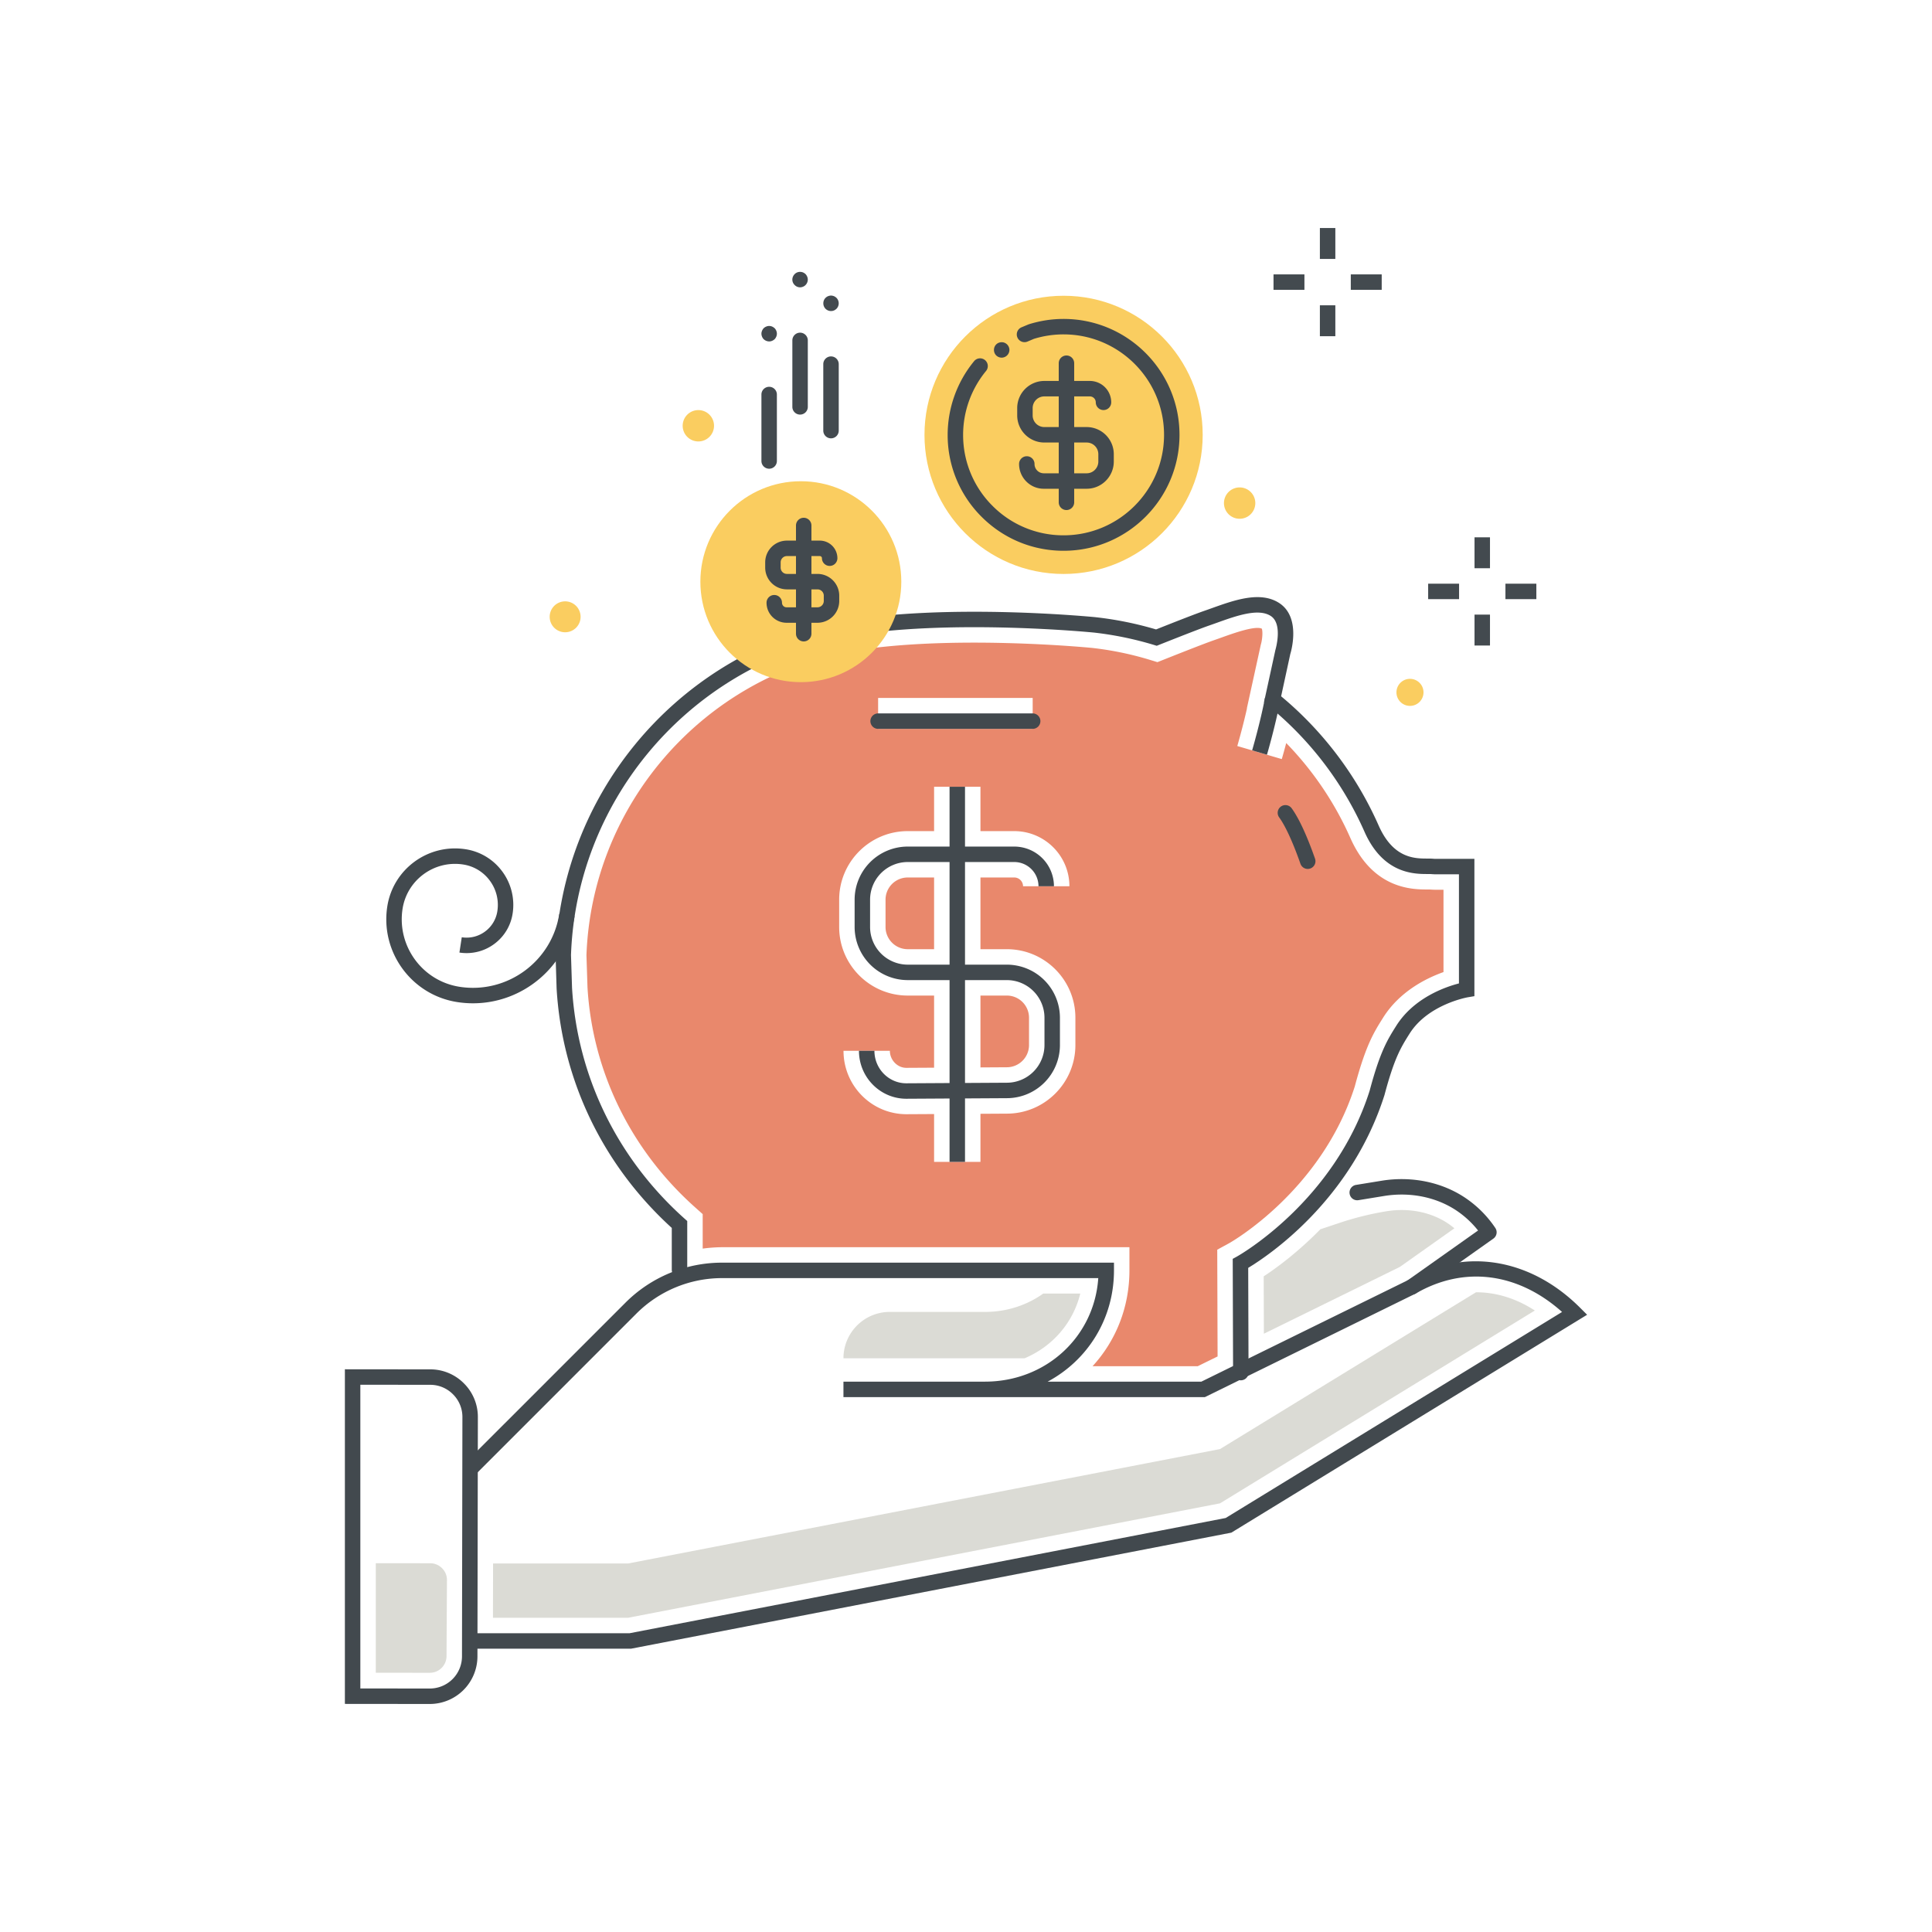 <?xml version="1.0" encoding="utf-8"?><svg xmlns="http://www.w3.org/2000/svg" width="250" height="250" viewBox="0 0 250 250"><g fill="none" fill-rule="evenodd"><path fill="#FACD60" d="M88.338 55.094a2.028 2.028 0 1 0 4.057.001 2.028 2.028 0 0 0-4.057-.001"/><path fill="#E9886C" d="M139.155 135.235c0 4.89-3.979 8.869-8.87 8.869l-3.414.02v6.224h-6v-6.19l-3.578.02c-4.498 0-8.143-3.68-8.143-8.203h6c0 1.194.974 2.203 2.126 2.203l3.595-.02v-9.333h-3.413c-4.891 0-8.87-3.979-8.87-8.869v-3.54c0-4.891 3.979-8.87 8.87-8.87h3.413v-5.74h6v5.74h4.375c3.934 0 7.135 3.201 7.135 7.136h-6c0-.626-.509-1.136-1.135-1.136h-4.375v9.279h3.414c4.891 0 8.87 3.979 8.87 8.87v3.54zm-25.527-40.922h20v-4h-20v4zm72.096 20.82a9.122 9.122 0 0 1-.653-.03c-.096-.006-.212-.005-.343-.004h-.017c-1.913-.003-6.995-.01-9.945-6.598a41.895 41.895 0 0 0-8.33-12.35 84.532 84.532 0 0 1-.573 2.075l-5.757-1.691c.008-.028.686-2.347 1.253-4.869l-.015-.012.365-1.665.013-.063h.001l1.423-6.491c.211-.703.272-1.718.132-2.087-.866-.408-3.637.584-5.146 1.125-.355.127-.704.251-1.044.369-.63.219-2.245.823-6.341 2.451l-.976.388-1.004-.306a41.636 41.636 0 0 0-7.422-1.532c-.15-.015-18.662-1.838-31.819.521l-.159.031c-.477.093-.955.184-1.425.295-18.187 4.294-31.361 20.282-32.054 38.889v.064l.133 4.111c.644 10.889 5.584 21.024 13.906 28.457l1.001.895v4.463a20.163 20.163 0 0 1 2.55-.182h52.67v3c0 4.819-1.791 9.15-4.769 12.397h13.612l2.564-1.259-.044-13.815 1.567-.856c.112-.062 11.898-6.705 16.23-20.266 1.429-5.352 2.469-7.003 3.672-8.912 2.113-3.354 5.493-5.065 7.807-5.889v-10.654h-1.063z"/><path fill="#E9886C" d="M130.285 128.825h-3.414v9.299l3.397-.02a2.877 2.877 0 0 0 2.887-2.869v-3.54a2.873 2.873 0 0 0-2.87-2.87m-15.697-12.409v3.54a2.872 2.872 0 0 0 2.87 2.869h3.413v-9.279h-3.413a2.873 2.873 0 0 0-2.87 2.87"/><path fill="#DBDBD5" d="M179.414 156.736c3.015-.491 6.023.161 8.253 1.789.183.134.361.273.534.417l-7.064 5-17.592 8.641-.023-7.424c1.653-1.087 4.408-3.101 7.332-6.092l2.548-.849a38.722 38.722 0 0 1 6.012-1.482M57.781 214.297v.002a2.164 2.164 0 0 1-2.162 2.16h-.002l-6.989-.007v-14.175l7.049.008a2.14 2.14 0 0 1 1.523.639c.411.411.637.953.636 1.522l-.055 9.851"/><path fill="#42494E" d="M81.667 213.338H60.836v-2h20.639l77.127-14.91 43.529-26.66c-5.714-5.106-12.716-6.01-18.953-2.376l-27.258 13.392h-46.778v-2h18.316c7.894 0 14.149-5.807 14.657-13.397H93.478a15.674 15.674 0 0 0-11.158 4.622l-20.777 20.776-1.414-1.414 20.777-20.776a17.66 17.66 0 0 1 12.572-5.208h50.67v1c0 6.284-3.425 11.638-8.58 14.397h19.888l26.778-13.153c7.237-4.222 15.783-2.855 22.24 3.601l.898.897-46.034 28.194-.178.035-77.493 14.98"/><path fill="#42494E" d="M182.675 167.529a1 1 0 0 1-.579-1.817l9.165-6.485a12.326 12.326 0 0 0-2.415-2.317c-2.659-1.942-6.215-2.725-9.753-2.149l-3.303.539a.993.993 0 0 1-1.149-.826 1 1 0 0 1 .826-1.148l3.304-.538c4.065-.663 8.166.251 11.255 2.507a14.261 14.261 0 0 1 3.471 3.608c.3.451.187 1.059-.254 1.372l-9.991 7.07a.996.996 0 0 1-.577.184M46.628 218.485l8.987.009h.005a4.165 4.165 0 0 0 4.161-4.156v-.001l.055-30.978a4.129 4.129 0 0 0-1.22-2.938 4.13 4.13 0 0 0-2.937-1.227l-9.051-.009v39.3zm8.992 2.009h-.007l-10.985-.011v-43.3l11.053.011a6.12 6.12 0 0 1 4.351 1.814 6.118 6.118 0 0 1 1.804 4.354l-.055 30.979a6.168 6.168 0 0 1-6.161 6.153z"/><path fill="#42494E" d="M160.561 178.612a1 1 0 0 1-1-.997l-.047-14.72.522-.286c.126-.069 12.626-7.062 17.199-21.481 1.348-5.071 2.316-6.608 3.438-8.388 2.29-3.635 6.359-5.033 8.114-5.485v-14.121h-3.063c-.088-.002-.253-.005-.496-.025-.139-.012-.311-.01-.514-.011-1.706-.002-5.702-.007-8.124-5.414a43.895 43.895 0 0 0-12.549-16.422l-.48-.388 1.471-6.754c.033-.117.989-3.382-.593-4.411-1.607-1.045-4.462-.022-6.98.88-.348.125-.691.247-1.025.363-.941.327-3.163 1.185-6.426 2.482l-.325.13-.335-.102a43.593 43.593 0 0 0-7.779-1.606c-.176-.018-18.954-1.871-32.396.54l-.186.036c-.504.097-1.008.194-1.505.312-19.079 4.504-32.894 21.288-33.595 40.816l.001.083.133 4.175c.679 11.475 5.855 22.098 14.573 29.885l.334.298v6.312a1 1 0 1 1-2 0v-5.419c-8.914-8.114-14.202-19.1-14.904-30.986l-.136-4.384c.735-20.461 15.182-38.016 35.134-42.726.523-.124 1.055-.227 1.585-.33l.199-.039c13.736-2.462 32.784-.582 32.976-.562a44.97 44.97 0 0 1 7.811 1.581c3.155-1.253 5.235-2.056 6.186-2.386.329-.113.665-.234 1.006-.356 2.957-1.058 6.304-2.257 8.744-.674 2.879 1.873 1.495 6.409 1.434 6.601l-1.186 5.466a45.904 45.904 0 0 1 12.642 16.774c1.89 4.22 4.65 4.223 6.298 4.225.264.001.491.003.673.017.177.015.297.018.35.019h5.047v17.769l-.835.141c-.052.008-5.16.909-7.551 4.705-1.113 1.767-1.964 3.117-3.246 7.938-4.346 13.704-15.105 20.85-17.637 22.374l.043 13.547a1 1 0 0 1-.997 1.004h-.003"/><path fill="#42494E" d="M133.628 94.314h-20a1 1 0 0 1 0-2h20a1 1 0 1 1 0 2m-72.42 35.512c-.668 0-1.345-.051-2.028-.156-5.907-.908-9.974-6.453-9.067-12.361.743-4.836 5.272-8.164 10.117-7.421a7.252 7.252 0 0 1 4.775 2.896 7.256 7.256 0 0 1 1.329 5.425 6.001 6.001 0 0 1-2.396 3.952 5.998 5.998 0 0 1-4.489 1.099l.304-1.977a4.012 4.012 0 0 0 3.001-.735 4.007 4.007 0 0 0 1.603-2.642 5.26 5.26 0 0 0-.965-3.938 5.255 5.255 0 0 0-3.467-2.103c-3.74-.576-7.26 2.003-7.836 5.748-.74 4.818 2.577 9.34 7.396 10.081 6.154.944 11.938-3.295 12.885-9.453l1.976.304c-1.01 6.567-6.689 11.281-13.138 11.281m102.736-32.164l-1.919-.564c.011-.036 1.059-3.619 1.662-6.8l1.965.372c-.621 3.28-1.663 6.842-1.708 6.992m5.276 14.778a1 1 0 0 1-.943-.669c-.98-2.794-1.963-4.933-2.769-6.024a1.001 1.001 0 0 1 1.61-1.188c1.179 1.598 2.307 4.444 3.046 6.55a1.001 1.001 0 0 1-.944 1.331m-51.938 29.738c-3.384 0-6.132-2.783-6.132-6.203h2c0 2.317 1.85 4.203 4.126 4.203l13.003-.074a4.876 4.876 0 0 0 4.876-4.869v-3.54a4.876 4.876 0 0 0-4.87-4.87h-12.827a6.877 6.877 0 0 1-6.87-6.869v-3.54a6.877 6.877 0 0 1 6.87-6.87h13.788a5.141 5.141 0 0 1 5.135 5.136h-2a3.139 3.139 0 0 0-3.135-3.136h-13.788a4.876 4.876 0 0 0-4.87 4.87v3.54a4.875 4.875 0 0 0 4.87 4.869h12.827a6.877 6.877 0 0 1 6.87 6.87v3.54a6.877 6.877 0 0 1-6.87 6.869l-13.003.074"/><path fill="#42494E" d="M122.872 150.348h2v-48.542h-2z"/><path fill="#DBDBD5" d="M109.142 175.76h23.443c3.588-1.51 6.27-4.571 7.203-8.373h-4.792c-2.095 1.492-4.69 2.373-7.538 2.373h-12.316a6 6 0 0 0-6 6m81.854-8.541l-33.129 20.29-76.584 14.804h-17.48l-.013 7.025h17.493l76.584-14.805 40.741-24.952c-2.419-1.571-5.013-2.363-7.612-2.362"/><path fill="#FACD60" d="M119.628 56.271c0-9.941 8.059-18 18-18s18 8.059 18 18-8.059 18-18 18-18-8.059-18-18"/><path fill="#42494E" d="M137.626 71.27c-4 0-7.76-1.555-10.593-4.381a14.902 14.902 0 0 1-4.406-10.601 15.032 15.032 0 0 1 3.415-9.546 1 1 0 1 1 1.544 1.271 13.022 13.022 0 0 0-2.959 8.273 12.914 12.914 0 0 0 3.819 9.187 12.913 12.913 0 0 0 9.18 3.797h.017c7.168-.008 12.992-5.846 12.984-13.015-.007-7.163-5.838-12.985-13-12.985h-.015a13.012 13.012 0 0 0-3.828.578l-.827.351a1 1 0 1 1-.772-1.845l.917-.384c1.514-.473 3-.698 4.508-.7h.016c8.265 0 14.992 6.717 15.001 14.983.01 8.271-6.711 15.008-14.982 15.017h-.019"/><path fill="#42494E" d="M140.616 63.244h-5.559c-1.759 0-3.19-1.439-3.19-3.207a1 1 0 1 1 2 0 1.2 1.2 0 0 0 1.19 1.207h5.559c.831 0 1.508-.683 1.508-1.524v-.95a1.51 1.51 0 0 0-1.508-1.508h-5.482a3.512 3.512 0 0 1-3.508-3.508v-.951a3.512 3.512 0 0 1 3.508-3.508h5.892a2.77 2.77 0 0 1 2.767 2.767 1 1 0 1 1-2 0 .768.768 0 0 0-.767-.767h-5.892a1.51 1.51 0 0 0-1.508 1.508v.951a1.51 1.51 0 0 0 1.508 1.508h5.482a3.512 3.512 0 0 1 3.508 3.508v.95c0 1.943-1.574 3.524-3.508 3.524"/><path fill="#42494E" d="M138 66a1 1 0 0 1-1-1V47a1 1 0 1 1 2 0v18a1 1 0 0 1-1 1m-8.382-19.72c-.27 0-.531-.11-.71-.29-.191-.19-.29-.45-.29-.71 0-.26.099-.52.29-.71.23-.23.57-.33.9-.27.069.01.13.03.19.06.06.02.12.05.169.09.05.03.111.08.151.12.189.19.3.45.3.71a1.01 1.01 0 0 1-1 1"/><path fill="#FACD60" d="M90.628 75.271c0-7.18 5.821-13 13-13 7.18 0 13 5.82 13 13s-5.82 13-13 13c-7.179 0-13-5.82-13-13"/><path fill="#42494E" d="M105.786 80.585h-4.015a2.591 2.591 0 0 1-2.582-2.594 1 1 0 1 1 2 0c0 .327.261.594.582.594h4.015a.818.818 0 0 0 .811-.823v-.686a.813.813 0 0 0-.811-.812h-3.959a2.814 2.814 0 0 1-2.811-2.811v-.687a2.814 2.814 0 0 1 2.811-2.811h4.256a2.28 2.28 0 0 1 2.276 2.276 1 1 0 1 1-2 0 .277.277 0 0 0-.276-.276h-4.256a.812.812 0 0 0-.811.811v.687a.81.81 0 0 0 .811.811h3.959a2.816 2.816 0 0 1 2.811 2.812v.686a2.82 2.82 0 0 1-2.811 2.823"/><path fill="#42494E" d="M104 83a1 1 0 0 1-1-1V68a1 1 0 1 1 2 0v14a1 1 0 0 1-1 1"/><path fill="#434A4F" d="M170.792 33.506h2v-4h-2zM170.792 43.506h2v-4h-2zM164.792 37.506h4v-2h-4zM174.792 37.506h4v-2h-4zM190.803 73.529h2v-4h-2zM190.803 83.53h2v-4h-2zM184.803 77.529h4v-2h-4zM194.803 77.529h4v-2h-4z"/><path fill="#FACD60" d="M158.38 65.1a2.028 2.028 0 1 0 4.057.001 2.028 2.028 0 0 0-4.057-.001"/><path fill="#434A4F" d="M107.538 40.25c-.27 0-.531-.11-.71-.29-.19-.19-.29-.45-.29-.71 0-.27.1-.52.29-.71.04-.04.089-.08.15-.12.05-.04.109-.07.17-.09.06-.03.13-.05.189-.06a.86.86 0 0 1 .391 0c.06.01.13.03.189.06.061.02.121.05.17.09.051.04.111.08.151.12a1.011 1.011 0 0 1 0 1.42c-.04.04-.1.08-.151.12a.534.534 0 0 1-.17.09.68.68 0 0 1-.189.06c-.061.01-.13.02-.19.02m-.005 16.471a1 1 0 0 1-1-1V47.12a1 1 0 1 1 2 0v8.601a1 1 0 0 1-1 1m-4.005-19.541a.975.975 0 0 1-.7-.3.976.976 0 0 1-.3-.7c0-.26.11-.52.3-.71.219-.23.57-.34.9-.27.06.01.12.03.18.05.059.03.12.06.179.1.051.03.101.07.151.12.179.19.29.45.29.71 0 .26-.111.52-.29.7-.05.05-.1.09-.151.13-.059.03-.12.07-.179.09-.06.03-.12.04-.18.06-.07.01-.13.02-.2.02m.002 16.468a1 1 0 0 1-1-1v-8.601a1 1 0 1 1 2 0v8.601a1 1 0 0 1-1 1m-4.002-9.468c-.26 0-.521-.11-.71-.29a.933.933 0 0 1-.21-.33.995.995 0 0 1-.08-.38c0-.13.03-.26.08-.38s.12-.23.21-.33c.1-.09.2-.16.33-.21.18-.08.38-.1.569-.06.071.01.131.03.191.06.059.02.12.05.17.09.06.04.11.08.16.12.179.19.29.45.29.71 0 .26-.111.52-.29.71-.05.04-.1.09-.16.12a.568.568 0 0 1-.17.09c-.06.03-.12.05-.191.06-.059.02-.13.02-.189.02m0 16.472a1 1 0 0 1-1-1v-8.601a1 1 0 1 1 2 0v8.601a1 1 0 0 1-1 1"/><path fill="#FACD60" d="M75.128 79.77a2 2 0 1 1-3.999.001 2 2 0 0 1 3.999-.001M184.2 89.55a1.75 1.75 0 1 1-3.499.001 1.75 1.75 0 0 1 3.499-.001"/></g></svg>